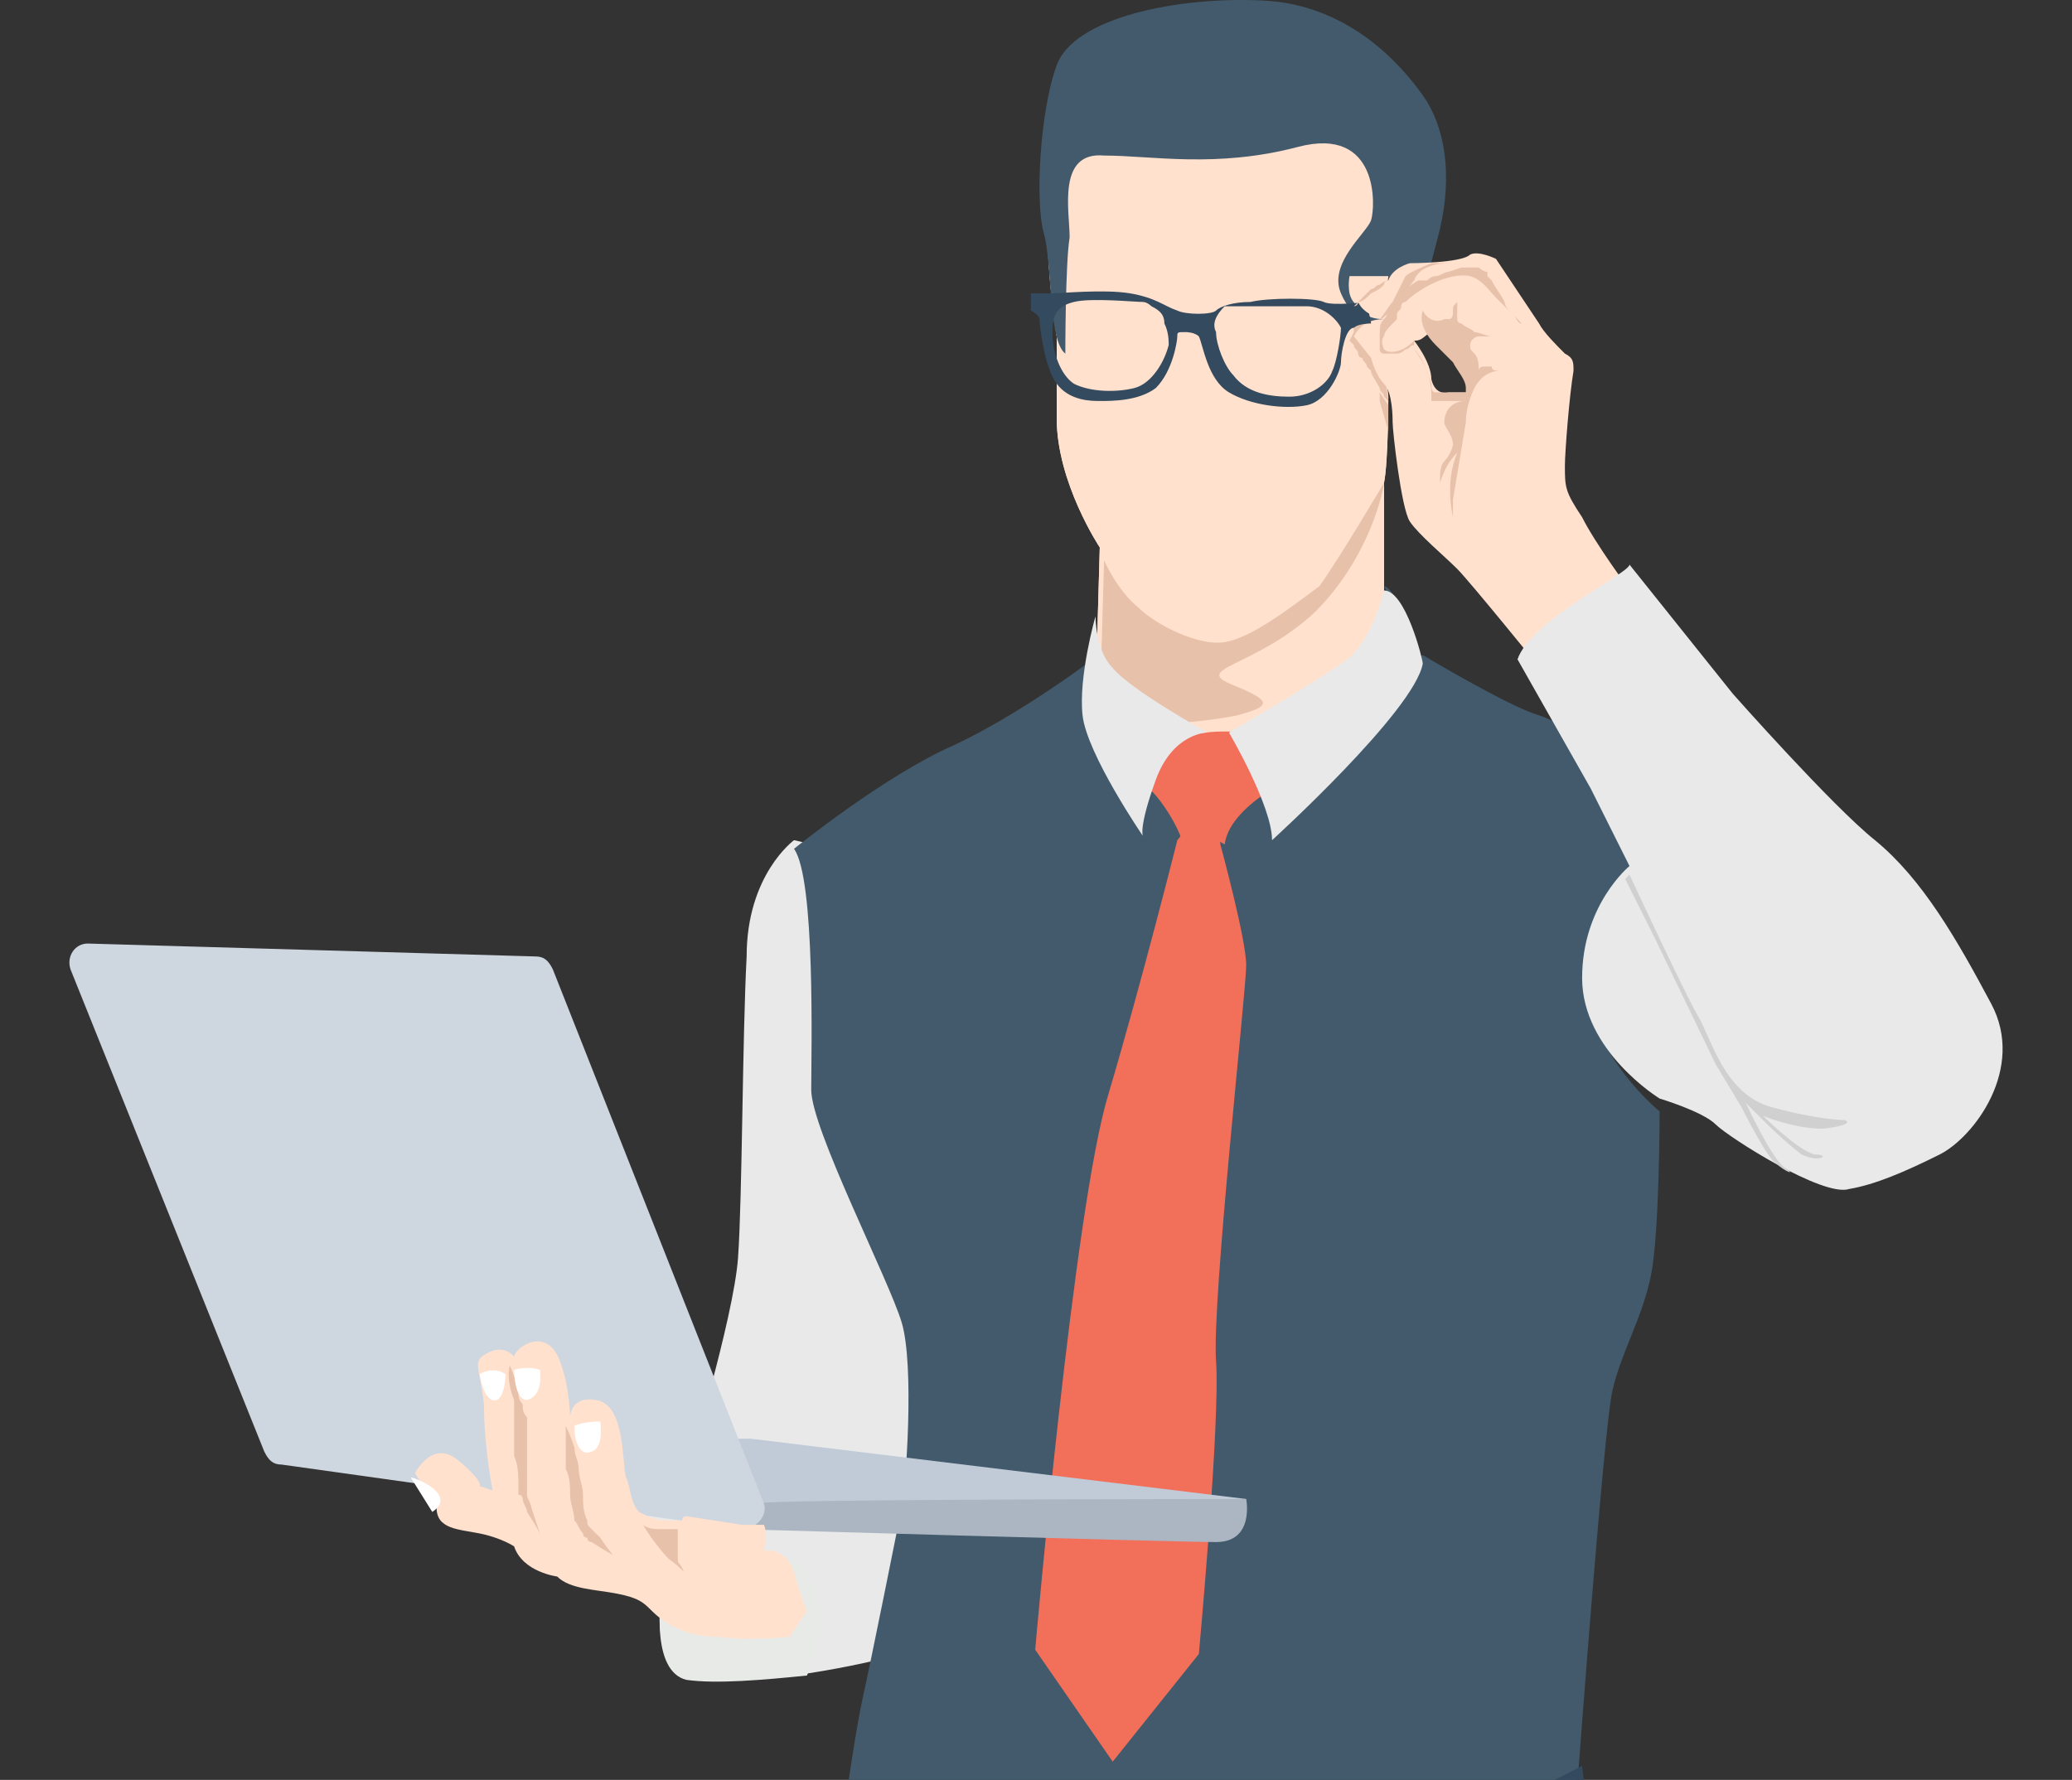 <svg width="142" height="122" viewBox="0 0 142 122" fill="none" xmlns="http://www.w3.org/2000/svg">
<rect x="0" y="0" width="142" height="122" fill="#333333" stroke="none"/>
<g clip-path="url(#clip0_356_143)">
<path d="M44.676 105.993C47.447 105.993 49.694 104.671 49.694 103.041C49.694 101.411 47.447 100.09 44.676 100.09C41.906 100.09 39.659 101.411 39.659 103.041C39.659 104.671 41.906 105.993 44.676 105.993Z" fill="#E9E9E9"/>
<path d="M59.728 58.77L54.416 57.589C54.416 57.589 51.169 59.95 51.169 65.558C50.874 71.166 50.874 82.086 50.579 86.218C50.284 90.35 47.038 100.975 47.038 100.975C47.038 100.975 42.906 113.666 47.038 114.847C51.169 116.027 60.614 113.666 60.614 113.666C60.614 113.666 69.764 95.072 70.059 93.301C70.354 91.826 59.728 58.77 59.728 58.77Z" fill="#E9E9E9"/>
<path d="M55.302 114.847C52.35 115.142 49.104 115.437 47.038 115.142C44.677 114.552 44.972 109.83 45.857 106.288C60.319 103.631 55.302 114.847 55.302 114.847Z" fill="#E8EAE8"/>
<path d="M94.851 24.534L95.146 27.19C95.146 27.19 95.146 31.617 94.851 33.093V42.832L90.128 51.687L79.503 52.277L75.076 47.85L75.371 37.52C75.371 37.52 72.42 33.093 72.42 28.666C72.42 24.238 72.42 23.058 72.42 23.058C72.42 23.058 70.354 10.662 73.6 7.71C76.847 5.349 92.195 6.235 92.195 6.235L95.146 10.957L94.851 24.534Z" fill="#FFE1CE"/>
<path d="M94.851 24.534L95.146 27.19C95.146 27.19 95.146 31.617 94.851 33.093V42.832L90.128 51.687L79.503 52.277L75.076 47.85L75.371 37.52C75.371 37.52 72.42 33.093 72.42 28.666C72.42 24.238 72.42 23.058 72.42 23.058C72.42 23.058 70.354 10.662 73.6 7.71C76.847 5.349 92.195 6.235 92.195 6.235L95.146 10.957L94.851 24.534Z" fill="#FFE1CE"/>
<path d="M95.146 27.485L94.851 25.124C94.851 25.124 94.851 24.829 94.556 24.829C94.556 24.533 94.556 24.238 94.556 24.238C94.556 24.238 94.556 23.943 94.26 23.943C94.26 23.648 93.965 23.648 93.965 23.353L93.67 23.058C93.67 23.058 93.67 23.058 93.67 22.763V22.468V22.763H93.965H94.26C94.556 22.763 94.556 22.763 94.851 22.763H95.146V21.877H94.851H94.555H94.26H93.965H93.67C93.67 21.877 93.67 21.877 93.374 21.877C93.374 21.877 93.374 21.877 93.079 21.877H92.784V22.173C92.784 22.173 92.784 22.173 92.784 22.468V22.763L92.489 23.353L92.784 23.649C92.784 23.944 93.079 23.944 93.079 24.239C93.079 24.239 93.079 24.534 93.374 24.534C93.374 24.829 93.67 24.829 93.67 25.124L93.965 25.419C93.965 25.715 94.26 26.01 94.555 26.6C94.555 26.895 94.85 26.895 94.85 27.19L95.146 27.485C95.146 27.485 95.146 27.485 95.146 27.78C94.556 26.895 94.556 26.895 94.556 26.895V27.19V27.485L95.146 29.551C95.146 28.37 95.146 27.485 95.146 27.485Z" fill="#E7C1AA"/>
<path d="M97.507 44.899C97.507 44.899 103.409 48.44 105.475 49.03C107.541 49.621 115.51 55.228 115.51 55.228C115.51 55.228 108.427 62.312 108.722 67.329C109.017 72.346 113.739 76.183 113.739 76.183C113.739 76.183 113.739 84.447 113.149 87.399C112.559 90.35 111.083 92.711 110.493 95.368C109.903 98.024 108.132 121.93 108.132 121.93L97.802 129.899L66.812 132.555L57.663 125.472C57.663 125.472 58.548 118.979 59.138 116.322C59.729 113.666 61.499 104.812 61.795 103.336C62.09 101.861 62.68 93.597 61.795 90.645C60.909 87.694 55.597 77.364 55.597 74.707C55.597 72.051 55.892 60.245 54.416 58.18C54.416 58.18 60.614 53.162 65.336 51.096C69.763 49.03 74.486 45.489 74.486 45.489L82.455 50.506H84.225L89.833 49.325L97.507 44.899Z" fill="#425A6B"/>
<path d="M83.34 54.343L83.635 57.885C83.635 57.885 85.406 64.378 85.406 66.149C85.406 67.92 83.045 89.17 83.34 93.302C83.635 97.434 82.16 113.371 82.16 113.371L76.257 120.75L70.944 113.076C70.944 113.076 73.601 82.677 75.962 75.003C78.323 67.034 80.684 57.59 80.684 57.59L83.34 54.343Z" fill="#F26F5A"/>
<path d="M79.799 50.801C82.75 49.916 85.407 49.916 87.177 50.801L87.768 53.753C87.768 53.753 84.226 55.524 83.931 57.885C83.045 57.294 81.865 57.294 80.979 57.885C81.275 57.59 79.504 54.343 78.323 53.753C77.142 53.163 77.438 52.867 77.438 52.867L79.799 50.801Z" fill="#F26F5A"/>
<path d="M85.406 102.746L51.464 98.614H43.496L52.055 103.041L83.34 104.517L85.406 102.746Z" fill="#C1CBD8"/>
<path d="M52.056 103.041C52.351 102.746 85.406 102.746 85.406 102.746C85.406 102.746 85.997 105.698 83.34 105.698C80.684 105.698 50.58 104.812 50.58 104.812L52.056 103.041Z" fill="#ACB6C2"/>
<path d="M93.965 15.089C93.67 15.974 91.013 18.04 91.899 20.106C92.784 22.172 93.965 21.582 93.965 23.648H96.326C97.212 21.287 98.097 18.04 98.687 15.679C99.573 11.842 98.982 8.596 97.507 6.53C96.031 4.464 92.489 0.332 86.586 0.036C80.683 -0.259 73.6 1.217 72.419 4.464C71.239 7.71 70.944 13.908 71.534 15.974C72.124 18.04 71.829 23.353 73.01 24.238C73.01 24.238 73.01 18.04 73.305 16.269C73.305 14.498 72.419 10.367 75.666 10.662C78.912 10.662 83.339 11.547 88.947 10.071C94.555 8.596 94.26 14.204 93.965 15.089Z" fill="#425A6B"/>
<path d="M94.85 33.093C94.85 33.388 93.965 38.11 90.128 41.947C85.996 45.784 81.569 45.784 84.52 46.964C87.472 48.145 86.881 48.44 84.816 49.03C83.34 49.326 78.027 50.211 75.371 48.735L75.666 38.405C75.666 38.405 76.552 40.471 78.027 41.652C79.208 42.833 82.159 44.308 83.93 44.013C85.701 43.718 88.062 41.947 90.423 40.176C91.899 38.11 94.85 33.093 94.85 33.093Z" fill="#E7C1AA"/>
<path d="M108.427 35.454C107.247 33.683 107.247 33.388 107.247 31.912C107.247 31.027 107.542 27.19 107.837 25.419C107.837 24.829 107.837 24.534 107.247 24.238C106.656 23.648 105.771 22.763 105.476 22.172C104.886 21.287 102.524 17.745 102.524 17.745C102.524 17.745 101.344 17.155 100.753 17.45C100.163 18.04 96.621 18.04 96.621 18.04C96.621 18.04 95.441 18.335 95.146 19.221H92.49C92.49 19.221 92.194 20.401 93.08 20.992C93.08 20.992 93.375 21.877 94.851 21.877C94.555 21.877 93.375 21.877 92.785 23.058L93.965 24.533C93.965 24.533 94.26 25.714 94.851 26.304C95.441 26.894 95.441 28.665 95.441 28.96C95.441 29.551 96.031 34.863 96.621 35.748C97.212 36.634 98.983 38.11 99.868 38.995C100.753 39.88 105.771 46.078 105.771 46.078L111.969 40.766C111.674 40.471 109.313 37.225 108.427 35.454ZM100.754 26.895H99.278C99.278 26.895 98.393 27.19 98.097 26.009C98.097 24.829 96.917 23.353 96.917 23.353C97.507 23.353 97.507 23.058 98.097 22.763L100.164 23.648L101.049 26.305L100.754 26.895Z" fill="#FFE1CE"/>
<path d="M103.705 21.582C103.409 21.287 103.114 20.992 103.114 20.697C102.819 20.107 102.524 19.811 102.229 19.221L101.934 18.926C101.934 18.926 101.934 18.926 101.934 18.631C101.639 18.631 101.344 18.335 101.344 18.335C101.048 18.335 100.458 18.335 100.163 18.335L99.278 18.631C98.982 18.631 98.687 18.926 98.392 18.926C98.097 18.926 97.802 19.221 97.802 19.221C97.802 19.221 97.802 19.221 97.507 19.221C97.507 19.221 97.507 19.221 97.212 19.221C96.621 19.516 96.031 20.107 95.736 20.697L95.441 20.992C95.145 21.287 95.145 21.582 94.85 21.877C94.555 22.173 94.555 22.468 94.555 23.058C94.555 23.944 94.555 23.944 94.555 23.944C94.555 23.944 94.555 24.239 94.85 24.239C94.85 24.239 94.85 24.239 95.146 24.239C95.441 24.239 95.736 24.239 95.736 24.239C96.031 24.239 96.326 23.944 96.326 23.944C96.621 23.944 96.621 23.648 96.916 23.648V23.353C96.031 24.238 95.145 24.238 94.85 23.943C94.85 23.943 94.555 23.353 94.85 23.058C94.85 22.763 95.145 22.468 95.736 21.877C95.736 21.877 95.736 21.877 95.736 21.582C95.736 21.287 96.031 21.287 96.031 20.992C96.031 20.697 96.326 20.697 96.326 20.697C97.212 19.811 99.278 18.63 100.753 18.926C101.639 19.221 101.934 19.811 102.524 20.401C103.114 20.992 103.41 21.287 103.705 21.582C104 21.877 104 22.172 104.295 22.172C104 21.877 103.705 21.582 103.705 21.582Z" fill="#E7C1AA"/>
<path d="M102.819 25.419C101.934 25.419 101.343 26.009 101.048 26.6C100.753 27.19 100.458 28.075 100.458 28.961C100.163 30.732 99.868 32.502 99.573 34.273C99.573 34.569 99.573 35.159 99.573 35.454C99.277 33.978 99.277 32.502 99.868 31.027C99.278 31.617 98.982 32.208 98.687 33.093C98.687 32.503 98.687 31.912 98.982 31.617C99.278 31.322 99.573 30.732 99.573 30.437C99.573 29.846 98.982 29.256 98.982 28.961C98.982 28.076 99.573 27.485 100.458 27.485C99.868 27.485 99.277 27.485 98.392 27.485H98.097V27.19C98.097 26.01 97.801 25.124 96.916 23.944C97.506 24.534 97.801 25.419 98.097 26.305C98.097 26.6 98.097 26.895 98.392 26.895C98.687 26.895 99.277 26.895 99.573 26.895C99.868 26.895 99.868 26.895 100.163 26.895C100.458 26.895 100.458 26.895 100.458 26.895C100.458 26.895 100.458 26.895 100.458 26.6C100.458 26.01 99.868 25.419 99.573 24.829C99.277 24.534 98.687 23.944 98.392 23.648C97.802 23.058 97.211 22.173 97.507 21.287C97.802 21.877 98.392 22.173 98.982 21.877H99.277C99.573 21.877 99.573 21.582 99.573 21.287C99.573 20.992 99.573 20.992 99.868 20.697C99.868 20.992 99.868 20.992 99.868 21.287C99.868 21.582 99.868 21.582 99.868 21.877C99.868 22.172 100.163 22.173 100.163 22.173C100.458 22.468 100.753 22.468 101.048 22.763C101.344 22.763 101.934 23.058 102.229 23.058C101.934 23.058 101.639 23.058 101.344 23.058C101.048 23.058 100.754 23.353 100.754 23.648C100.754 23.943 100.754 23.944 101.049 24.238C101.344 24.534 101.344 25.124 101.344 25.419C101.344 25.124 101.639 25.124 101.639 25.124C101.934 25.124 101.934 25.124 102.229 25.124C102.229 25.419 102.524 25.419 102.819 25.419Z" fill="#E7C1AA"/>
<path d="M93.67 20.697C93.67 20.697 91.309 20.992 90.719 20.697C90.129 20.401 86.882 20.401 85.701 20.697C84.521 20.697 83.635 20.992 83.34 21.287C83.045 21.582 81.274 21.582 80.684 21.287C79.799 20.992 79.208 20.401 77.438 20.106C75.667 19.811 72.715 20.106 72.125 20.106C71.535 20.106 70.649 20.106 70.649 20.106V21.287C70.649 21.287 71.24 21.582 71.24 21.877C71.24 22.172 71.535 25.124 72.42 26.304C73.306 27.485 74.781 27.485 75.372 27.485C76.257 27.485 78.028 27.485 79.209 26.599C80.389 25.419 80.684 23.353 80.684 23.058C80.684 22.763 80.684 22.763 81.275 22.763C81.275 22.763 81.865 22.763 82.16 23.058C82.455 23.648 82.75 26.009 84.226 26.895C85.702 27.78 88.063 28.075 89.539 27.78C91.014 27.485 91.9 25.419 91.9 24.829C91.9 24.238 92.195 22.468 92.785 22.468C93.08 22.172 93.966 22.172 93.966 22.172L93.67 20.697ZM80.094 23.648C79.798 24.829 78.913 26.305 77.733 26.6C76.552 26.895 74.781 26.895 73.601 26.305C72.715 25.714 72.125 24.238 72.125 22.763C72.125 21.582 72.42 20.992 73.601 20.697C74.781 20.401 77.733 20.697 78.323 20.697C78.618 20.697 78.913 20.992 78.913 20.992C79.503 21.287 79.799 21.582 79.799 22.173C80.094 22.763 80.094 23.353 80.094 23.648ZM91.309 25.419C91.014 26.305 89.833 27.19 88.357 27.19C86.882 27.19 85.406 26.895 84.52 25.714C83.93 25.124 83.34 23.648 83.34 22.763C83.044 22.173 83.34 21.582 83.93 20.992C84.815 20.992 88.357 20.992 89.538 20.992C90.718 20.992 91.604 21.877 91.899 22.468C91.899 23.058 91.604 24.829 91.309 25.419Z" fill="#344A5E"/>
<path d="M95.146 18.926H92.49C92.49 18.926 92.194 20.107 93.08 20.697C93.08 20.697 93.375 21.582 94.851 21.877L95.146 18.926Z" fill="#FFE1CE"/>
<path d="M98.097 18.041C98.097 18.041 96.622 18.631 96.326 18.926C96.031 19.516 95.736 20.107 95.441 20.697C95.146 20.992 94.851 21.582 94.556 21.878C94.851 21.878 94.851 21.582 95.146 21.582C95.441 21.287 95.736 20.697 96.031 20.402C96.326 20.106 96.621 19.516 96.917 19.221C97.212 18.335 98.392 18.04 99.278 18.04C98.983 18.041 98.392 18.041 98.097 18.041Z" fill="#E7C1AA"/>
<path d="M94.555 19.516C94.26 19.516 94.26 19.811 93.965 19.811C93.67 20.107 92.785 20.992 92.785 20.992C92.785 20.992 93.08 20.992 93.08 20.697C93.375 20.697 93.67 20.402 93.965 20.107C94.555 19.811 94.555 19.811 94.851 19.516C94.851 19.221 95.146 19.221 95.146 19.221C94.85 19.221 94.555 19.516 94.555 19.516Z" fill="#E7C1AA"/>
<path d="M97.507 45.194C96.621 44.898 96.031 40.471 94.851 40.176L97.507 45.194Z" fill="#425A6B"/>
<path d="M104 45.194L109.017 54.048L111.674 59.36C111.674 59.36 108.427 62.017 108.427 67.034C108.427 72.051 113.74 75.298 113.74 75.298C113.74 75.298 116.691 76.183 117.577 77.069C118.462 77.954 124.955 82.086 126.726 81.496C128.497 81.201 130.563 80.315 132.924 79.135C135.285 77.954 138.827 73.232 136.466 68.805C134.105 64.378 131.743 60.246 128.497 57.59C125.545 55.229 118.757 47.555 118.757 47.555L111.674 38.701C111.674 39.291 104.885 42.537 104 45.194Z" fill="#E9E9E9"/>
<path d="M126.431 76.774C126.431 76.774 124.66 76.774 121.413 75.888C118.167 75.003 117.281 71.166 116.396 69.69C115.511 68.215 111.674 59.951 111.674 59.951C111.674 59.951 111.674 59.951 111.378 60.246L113.444 64.378L117.576 72.937L119.347 75.888C119.347 75.888 121.118 79.43 121.708 79.725C122.298 80.315 123.184 80.611 122.298 80.02C121.413 79.43 119.642 75.593 119.642 75.593C119.642 75.593 120.528 76.479 120.823 76.774C121.118 77.069 122.298 78.25 123.479 79.135C124.66 79.725 125.545 79.135 124.365 79.135C123.184 78.84 120.823 76.479 120.823 76.479C120.823 76.479 122.889 77.364 124.955 77.364C127.316 77.069 126.431 76.774 126.431 76.774Z" fill="#D0D0D0"/>
<path d="M4.833 66.444L18.114 99.5C18.409 100.09 18.704 100.385 19.295 100.385L50.875 104.812C51.76 104.812 52.646 103.927 52.35 103.041L37.888 66.444C37.593 65.853 37.298 65.558 36.708 65.558L6.013 64.673C5.128 64.673 4.537 65.558 4.833 66.444Z" fill="#CED6E0"/>
<path d="M55.302 110.42L54.121 112.191C54.121 112.191 51.465 112.486 49.104 112.191C46.743 112.191 45.267 111.01 44.677 110.42C44.087 109.83 43.791 109.534 42.316 109.239C40.84 108.944 39.069 108.944 38.184 108.059C38.184 108.059 35.823 107.763 35.233 105.993C35.233 105.993 34.347 105.402 32.871 105.107C31.396 104.812 29.92 104.812 29.92 103.336L28.444 100.975C28.444 100.975 29.625 98.614 31.396 100.09C33.167 101.565 32.871 101.861 32.871 101.861L33.757 102.156C33.757 102.156 33.167 99.204 33.167 96.253C32.871 93.597 32.281 93.302 33.462 92.711C34.643 92.121 35.233 93.007 35.233 93.007C35.233 92.416 37.594 90.646 38.479 93.597C39.069 95.368 39.069 97.139 39.069 97.139C39.069 97.139 39.069 95.663 40.84 95.958C42.906 96.253 42.611 100.385 42.906 101.27C43.202 101.861 43.202 103.041 43.792 103.631C44.382 103.927 44.972 104.222 45.563 104.222C46.153 104.222 46.743 104.222 46.743 104.222C46.743 104.222 46.743 103.926 47.038 103.926L50.876 104.517H51.171C51.466 104.517 51.466 104.517 51.761 104.517C52.056 104.517 52.351 104.517 52.351 104.517C52.646 105.107 52.351 106.287 52.351 106.287C52.351 106.287 53.827 105.992 54.417 107.763C55.007 109.829 55.302 110.42 55.302 110.42Z" fill="#FFE1CE"/>
<path d="M45.857 106.878C45.267 106.288 44.382 105.107 44.086 104.517C44.382 104.812 44.972 104.812 45.267 104.812C45.857 104.812 46.448 104.812 46.448 104.812C46.448 104.812 46.448 104.812 46.448 104.517C46.448 105.107 46.448 105.698 46.448 106.288C46.448 107.469 46.448 106.878 46.743 107.469C47.038 108.059 46.743 107.468 45.857 106.878Z" fill="#E7C1AA"/>
<path d="M38.774 97.729C38.774 97.729 39.07 98.319 39.365 99.204C39.365 99.795 39.66 100.09 39.66 100.68C39.66 101.27 39.955 101.861 39.955 102.451C39.955 103.041 39.955 103.632 40.25 104.222C40.25 104.517 40.25 104.517 40.545 104.812L40.841 105.107L41.136 105.402C41.726 106.288 42.021 106.583 42.021 106.583C42.021 106.583 41.431 106.288 40.546 105.698C40.546 105.698 40.251 105.698 40.251 105.402C40.251 105.402 39.955 105.402 39.955 105.107C39.66 104.812 39.66 104.517 39.365 104.222C39.365 103.632 39.07 103.041 39.07 102.451C39.07 101.861 39.07 101.27 38.775 100.68C38.775 100.09 38.775 99.499 38.775 98.909C38.774 98.319 38.774 97.729 38.774 97.729Z" fill="#E7C1AA"/>
<path d="M34.937 93.597C34.937 93.597 35.232 94.187 35.527 95.368C35.527 95.663 35.527 95.958 35.823 96.253C35.823 96.548 35.823 96.843 36.118 97.139V97.434V97.729C36.118 98.024 36.118 98.024 36.118 98.319C36.118 98.615 36.118 98.909 36.118 99.5C36.118 100.09 36.118 100.976 36.118 101.566V101.861C36.118 101.861 36.118 101.861 36.118 102.156V102.452C36.118 102.747 36.413 103.042 36.413 103.337C36.708 104.223 37.003 105.108 37.003 105.108C37.003 105.108 36.708 104.518 36.118 103.632C36.118 103.337 35.823 103.042 35.823 102.747C35.823 102.747 35.823 102.452 35.527 102.452V102.156V101.861C35.527 101.271 35.527 100.385 35.232 99.795C35.232 99.499 35.232 99.204 35.232 98.909C35.232 98.614 35.232 98.614 35.232 98.319C35.232 98.319 35.232 98.319 35.232 98.024V97.729C35.232 97.434 35.232 97.139 35.232 96.843C35.232 96.548 35.232 96.253 35.232 95.958C34.642 94.482 34.937 93.597 34.937 93.597Z" fill="#E7C1AA"/>
<path d="M35.232 93.892C35.232 93.892 36.118 93.597 37.003 93.892C37.003 93.892 37.298 95.663 36.118 95.958C35.232 95.958 35.232 93.892 35.232 93.892Z" fill="white"/>
<path d="M32.871 94.187C32.871 94.187 33.757 93.597 34.642 94.187C34.642 94.187 34.642 95.663 34.052 95.958C33.166 96.253 32.871 94.187 32.871 94.187Z" fill="white"/>
<path d="M39.364 97.729C39.364 97.729 39.954 97.434 41.135 97.434C41.135 97.434 41.43 99.204 40.544 99.5C39.954 99.795 39.364 99.204 39.364 97.729Z" fill="white"/>
<path d="M29.625 103.631L28.149 101.27C28.444 101.27 31.395 102.451 29.625 103.631Z" fill="white"/>
<path d="M58.253 123.111C58.253 123.111 78.323 136.687 108.427 121.045L109.017 126.357C104 128.718 80.093 141.705 57.663 127.833L58.253 123.111Z" fill="#344A5E"/>
<path d="M94.85 40.471C94.85 40.471 93.965 44.308 91.899 45.489C89.833 46.964 84.225 50.211 84.225 50.211C84.225 50.211 87.177 55.228 87.177 57.59C87.177 57.59 96.916 48.736 97.507 45.489C97.507 45.194 96.326 40.471 94.85 40.471Z" fill="#E9E9E9"/>
<path d="M82.749 50.211C82.749 50.211 80.388 50.211 79.208 53.458C78.027 56.704 78.322 57.294 78.322 57.294C78.322 57.294 74.485 51.687 74.191 49.031C73.895 46.374 75.076 42.242 75.076 42.242C75.076 42.242 75.076 44.603 76.257 45.784C77.437 47.26 82.749 50.211 82.749 50.211Z" fill="#E9E9E9"/>
</g>
<defs>
<clipPath id="clip0_356_143">
<rect width="142" height="142" fill="white"/>
</clipPath>
</defs>
</svg>
